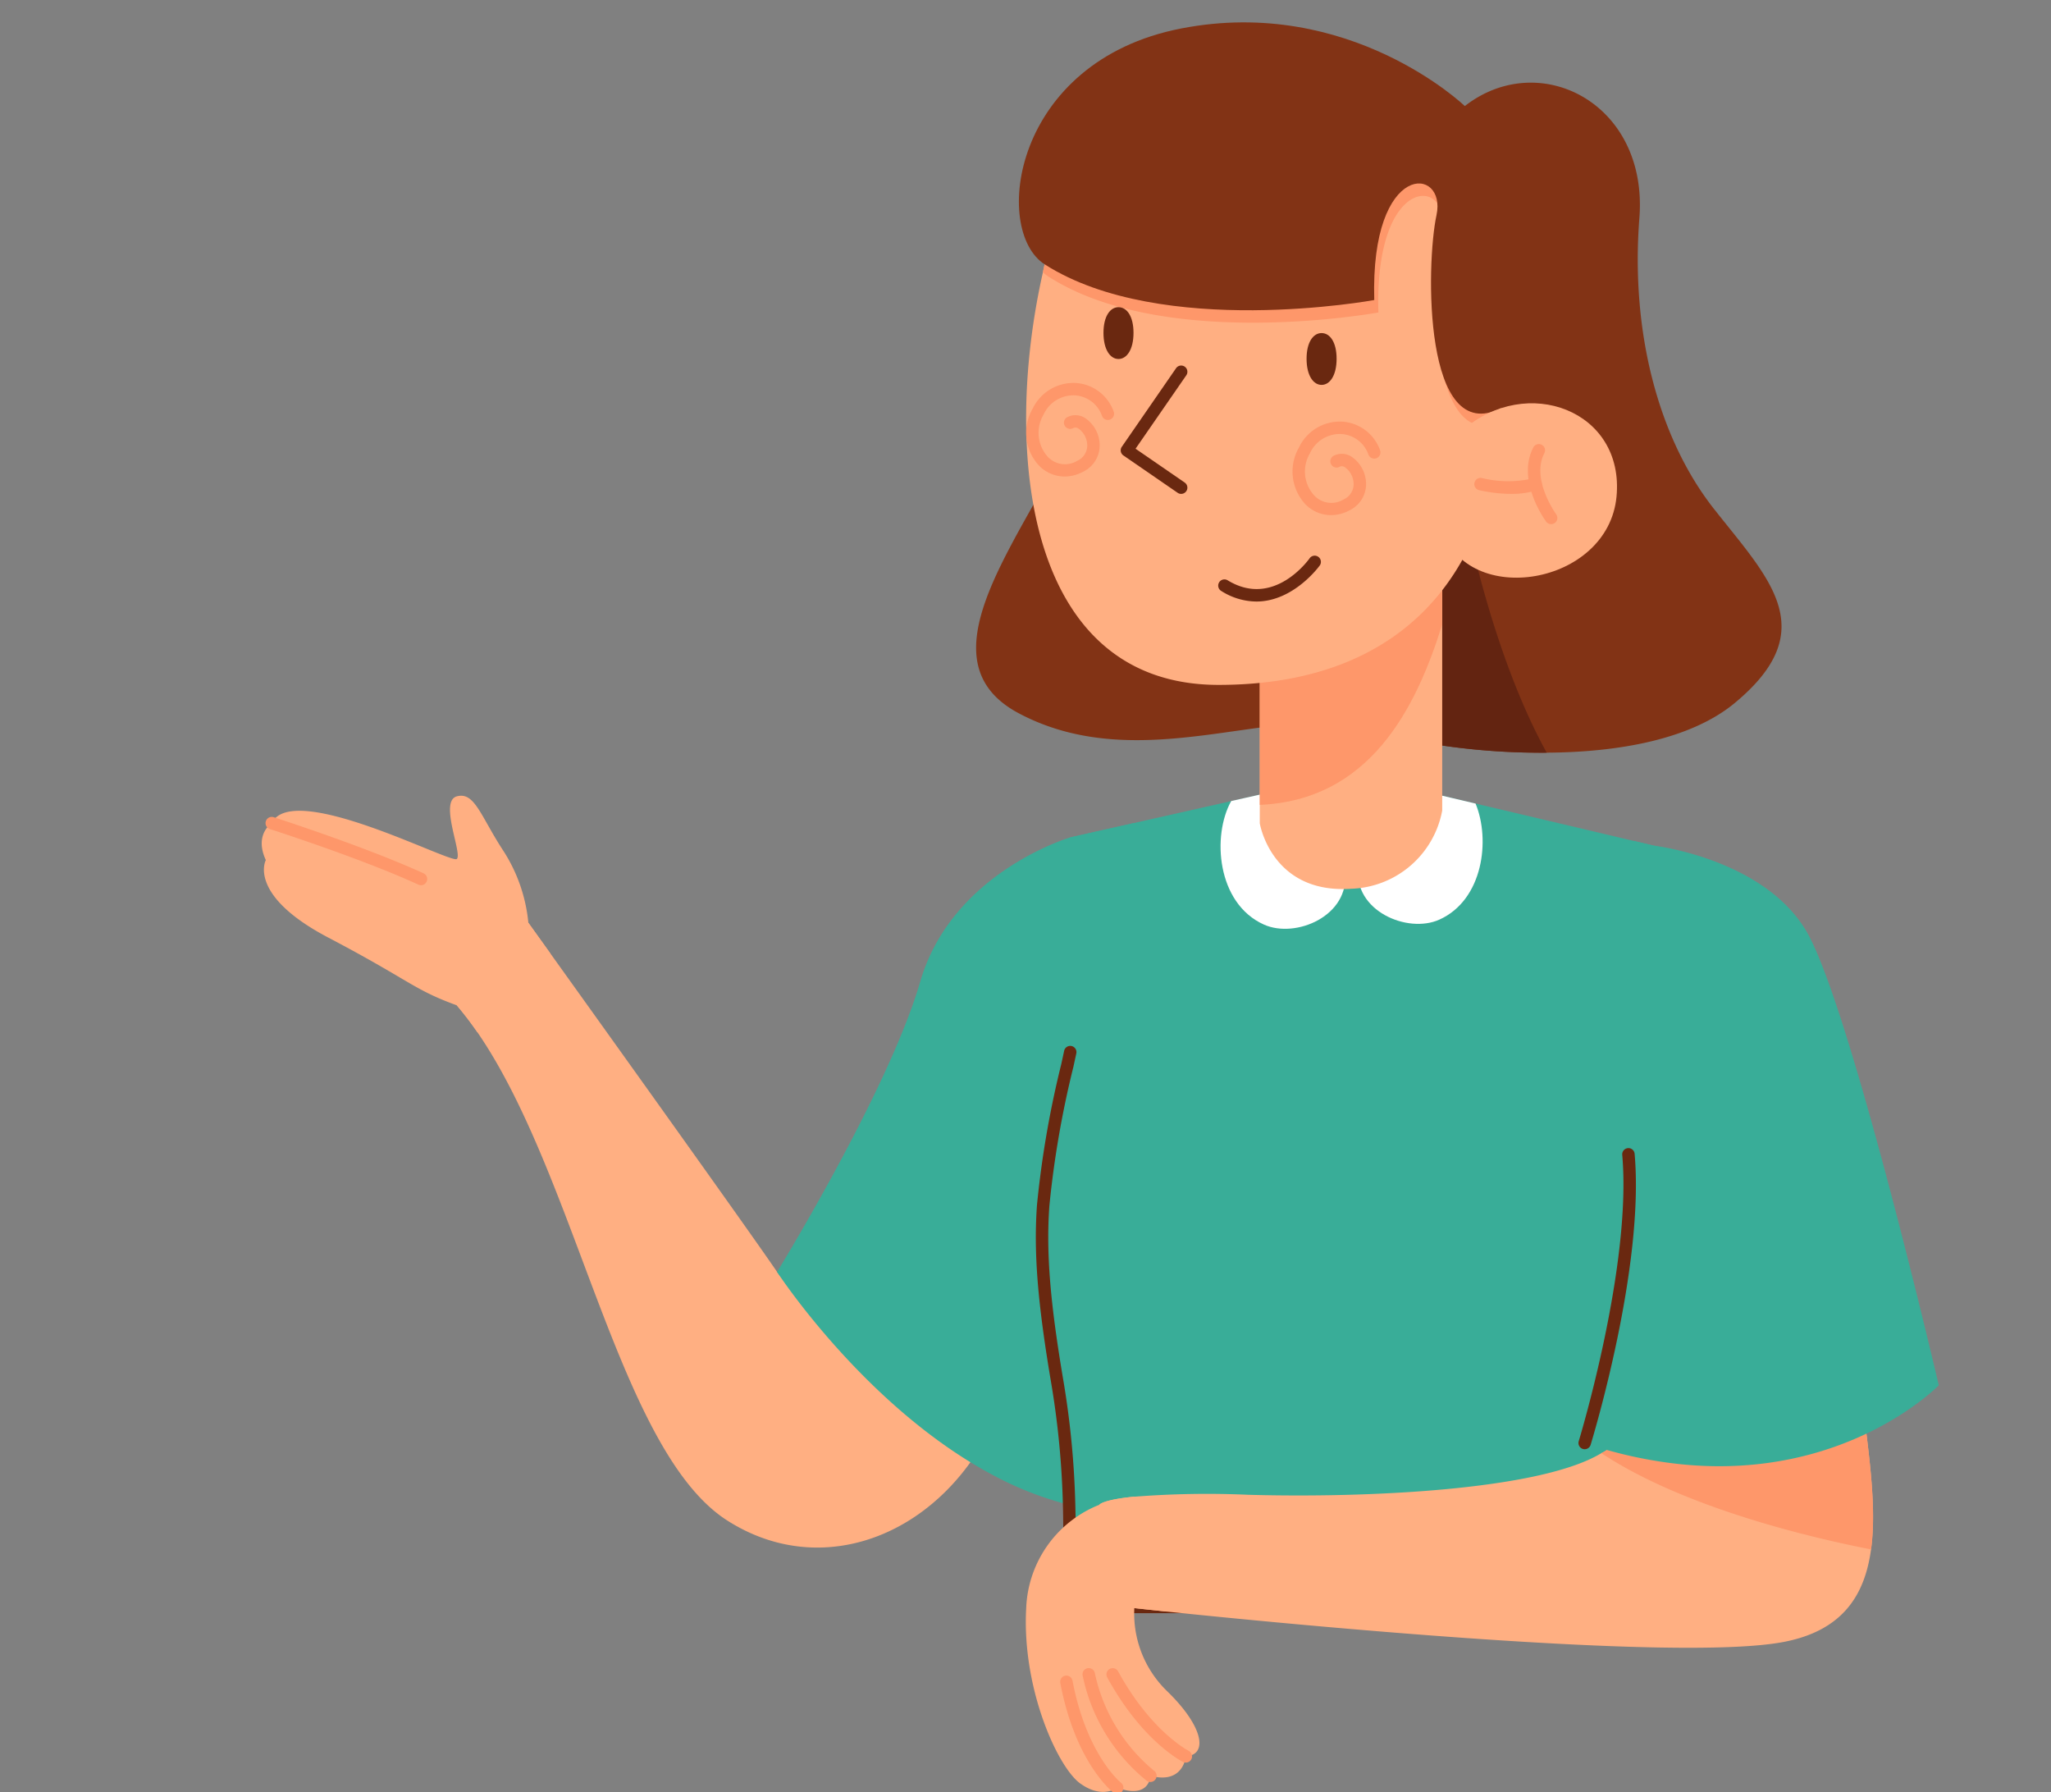 <svg xmlns="http://www.w3.org/2000/svg" xmlns:xlink="http://www.w3.org/1999/xlink" width="190" height="166" viewBox="0 0 190 166">
  <rect x="0" y="0" width="190" height="166" fill="#808080" stroke="none"/>
  <defs>
    <clipPath id="clip-path">
      <rect id="Rectángulo_414906" data-name="Rectángulo 414906" width="190" height="166" transform="translate(793.978 3813.467)" fill="#fff" stroke="#707070" stroke-width="1" opacity="0.63"/>
    </clipPath>
  </defs>
  <g id="Enmascarar_grupo_1098800" data-name="Enmascarar grupo 1098800" transform="translate(-793.978 -3813.467)" clip-path="url(#clip-path)">
    <g id="Grupo_1179933" data-name="Grupo 1179933" transform="translate(818.223 3815.539)">
      <path id="Trazado_1033521" data-name="Trazado 1033521" d="M483.46,1401.379a31.018,31.018,0,0,1,1.912,2.5c9.26,13.46,13.122,38.829,23.15,45.225,10.688,6.818,24.141-.921,26.72-15.664l-14.374-13.529s-4.692,10.638-7.74,6.158c-2.445-3.593-15.848-22.309-21.008-29.507l-2.027-2.826Z" transform="translate(-465.389 -1310.335)" fill="#ffaf82"/>
      <path id="Trazado_1033522" data-name="Trazado 1033522" d="M619.244,1362.744s-1.751,3.225,5.8,7.187,7.832,4.791,11.886,6.265a31.028,31.028,0,0,1,1.912,2.5l6.749-7.317-2.027-2.826a14.892,14.892,0,0,0-2.3-6.642c-2.119-3.225-2.672-5.528-4.33-5.068s.553,5.344,0,5.8-15.2-7.3-17.138-3.329C619.8,1359.324,618.138,1360.349,619.244,1362.744Z" transform="translate(-618.864 -1285.152)" fill="#ffaf82"/>
      <path id="Trazado_1033523" data-name="Trazado 1033523" d="M444.293,1406.324s8.12,12.462,19.89,18.758a31.21,31.21,0,0,0,7.164,2.814v0c.2-.4,11.629-23.234,5.951-63.135l-3.359.756-2.488.56s-10.942,3.209-13.89,13.345S444.293,1406.324,444.293,1406.324Z" transform="translate(-396.553 -1290.583)" fill="#39ad98"/>
      <path id="Trazado_1033524" data-name="Trazado 1033524" d="M669.066,1369.267a.576.576,0,0,0,.24-1.1c-5.4-2.473-13.8-5.17-13.885-5.2a.576.576,0,1,0-.351,1.1c.083.027,8.415,2.7,13.757,5.147A.565.565,0,0,0,669.066,1369.267Z" transform="translate(-654.313 -1289.347)" fill="#fe976a"/>
      <path id="Trazado_1033525" data-name="Trazado 1033525" d="M292.406,1418.161a92.985,92.985,0,0,1-.234,9.464h56.934v-69.918l-2.2-.522-.361-.084-1.854-.437-.737-.173-7.44-1.758-4.73-1.117-1.724-.407-6.312-1.493-5.229-1.236-5.647,1.275-5.448,1.225-2.518.568-4.734,1.067-1.816.411-3.367.756-2.48.561s2.7,7.448,0,19.887c-1.313,6.07-2.219,10.035-2.507,14.2-.311,4.377.058,8.98,1.332,16.478a80.321,80.321,0,0,1,1.071,11.249Z" transform="translate(-217.612 -1280.85)" fill="#39ad98"/>
      <path id="Trazado_1033526" data-name="Trazado 1033526" d="M290.94,1482.075h56.934a.576.576,0,1,0,0-1.151H291.559c.205-2.961.269-5.952.191-8.9a80.9,80.9,0,0,0-1.079-11.333c-1.262-7.423-1.633-12-1.325-16.341a89.941,89.941,0,0,1,2.228-12.89l.268-1.233a.576.576,0,0,0-1.126-.244l-.267,1.233a90.666,90.666,0,0,0-2.251,13.054c-.315,4.434.061,9.093,1.339,16.614a79.749,79.749,0,0,1,1.063,11.167,92.247,92.247,0,0,1-.233,9.408.577.577,0,0,0,.574.62Z" transform="translate(-216.38 -1334.724)" fill="#6a2810"/>
      <path id="Trazado_1033527" data-name="Trazado 1033527" d="M391.616,1367.145c2.945,1.324,7.97-.814,7.509-4.868,0,0-2.066-5.647-5.091-7.8l-5.448,1.225C386.794,1358.894,387.239,1365.18,391.616,1367.145Z" transform="translate(-298.774 -1283.578)" fill="#fff"/>
      <path id="Trazado_1033528" data-name="Trazado 1033528" d="M355.189,1366.611c4.081-1.831,4.745-7.421,3.363-10.753l-6.312-1.493c-2.737,2.38-4.561,7.379-4.561,7.379C347.219,1365.8,352.244,1367.929,355.189,1366.611Z" transform="translate(-246.104 -1283.499)" fill="#fff"/>
      <path id="Trazado_1033529" data-name="Trazado 1033529" d="M234.069,1536.136l3.244,9.571s1.094.119,2.991.319c10.746,1.113,47.29,4.7,57.157,2.814,5.44-1.036,7.521-4.3,8.1-8.573.656-4.849-.61-10.995-1.1-16.673,0,0-21.192-.553-21.825,5.16a3.711,3.711,0,0,1-2.062,2.6c-5.7,3.459-21.9,4.158-32.686,3.855a86.631,86.631,0,0,0-10.577.177C234.33,1535.678,234.069,1536.136,234.069,1536.136Z" transform="translate(-156.477 -1398.826)" fill="#ffaf82"/>
      <path id="Trazado_1033530" data-name="Trazado 1033530" d="M435.041,1587.183c2.073,1.52,3.455.415,3.455.415,3.041,1.106,3.075-1.106,3.075-1.106,3.075.829,3.282-1.8,3.282-1.8,2.073-.138,1.659-2.764-1.781-6.081a10,10,0,0,1-2.991-7.647s1.094.119,2.991.318l-2.991-10.646c-2.983.3-3.244.756-3.244.756a10.733,10.733,0,0,0-6.772,9.571C429.651,1578.384,432.968,1585.661,435.041,1587.183Z" transform="translate(-359.245 -1424.084)" fill="#ffaf82"/>
      <path id="Trazado_1033531" data-name="Trazado 1033531" d="M439.533,1619.256a.576.576,0,0,0,.258-1.091c-.048-.024-3.511-1.823-6.534-7.362a.576.576,0,0,0-1.011.552c3.218,5.9,6.877,7.764,7.031,7.841A.568.568,0,0,0,439.533,1619.256Z" transform="translate(-353.925 -1458.068)" fill="#fe976a"/>
      <path id="Trazado_1033532" data-name="Trazado 1033532" d="M448.772,1621.053a.576.576,0,0,0,.346-1.036,16.054,16.054,0,0,1-5.492-9.042.576.576,0,0,0-1.133.209,16.932,16.932,0,0,0,5.934,9.755A.582.582,0,0,0,448.772,1621.053Z" transform="translate(-366.446 -1458.068)" fill="#fe976a"/>
      <path id="Trazado_1033533" data-name="Trazado 1033533" d="M457.419,1623.685a.576.576,0,0,0,.354-1.03c-.047-.037-3.183-2.589-4.492-9.443a.576.576,0,1,0-1.131.216c1.4,7.34,4.774,10.025,4.916,10.136A.587.587,0,0,0,457.419,1623.685Z" transform="translate(-378.169 -1459.596)" fill="#fe976a"/>
      <path id="Trazado_1033534" data-name="Trazado 1033534" d="M234.07,1531.352c7.7,5.1,19.58,7.866,24.989,8.918.656-4.849-.61-11-1.1-16.673,0,0-21.192-.553-21.825,5.16A3.707,3.707,0,0,1,234.07,1531.352Z" transform="translate(-109.97 -1398.828)" fill="#fe976a"/>
      <path id="Trazado_1033535" data-name="Trazado 1033535" d="M264.671,1203.858c9.145,4.849,19.184,1.14,26.847.9a14.893,14.893,0,0,1,4.787.5,63.671,63.671,0,0,0,17.261,2.242c6.665-.042,13.356-1.229,17.43-4.611,8.154-6.772,3.179-11.471-1.935-17.967s-7.74-16.309-6.911-26.947-9.26-15.76-16.17-10.369l-24.739-4.008s-7.463,17.552-9.674,28.613S253.461,1197.916,264.671,1203.858Z" transform="translate(-194.526 -1139.855)" fill="#823315"/>
      <path id="Trazado_1033536" data-name="Trazado 1033536" d="M329.006,1289.532a14.9,14.9,0,0,1,4.787.5,63.681,63.681,0,0,0,17.261,2.242c-5.594-10.132-8-24.29-8-24.29s-11.057,5.582-12.853,8.158C328.814,1278.122,329.071,1284.281,329.006,1289.532Z" transform="translate(-232.014 -1224.627)" fill="#632411"/>
      <path id="Trazado_1033537" data-name="Trazado 1033537" d="M359.409,1290.53v23.651s1.07,6.568,8.48,6.062a8.87,8.87,0,0,0,8.42-7.241v-22.472h-16.9Z" transform="translate(-266.951 -1239.994)" fill="#ffaf82"/>
      <path id="Trazado_1033538" data-name="Trazado 1033538" d="M359.409,1290.53v21.942c10.125-.428,14.441-8.8,16.9-16.714v-5.228h-16.9Z" transform="translate(-266.951 -1239.994)" fill="#fe976a"/>
      <path id="Trazado_1033539" data-name="Trazado 1033539" d="M359.935,1208.37c16.984,0,25.089-10.2,26.11-24.279a54.42,54.42,0,0,0-1.647-16.77c-5.39-21.975-36.073-9.951-36.073-9.951a47.761,47.761,0,0,0-4.665,12.773C339.91,1186.724,342.052,1208.37,359.935,1208.37Z" transform="translate(-271.29 -1147.003)" fill="#ffaf82"/>
      <path id="Trazado_1033540" data-name="Trazado 1033540" d="M398.18,1291.166c3.482,0,5.856-3.313,5.887-3.357a.576.576,0,0,0-.942-.662h0c-.135.191-3.345,4.643-7.59,2.06a.576.576,0,1,0-.6.983A6.148,6.148,0,0,0,398.18,1291.166Z" transform="translate(-306.04 -1237.521)" fill="#6a2810"/>
      <path id="Trazado_1033541" data-name="Trazado 1033541" d="M380.918,1256.591a3.634,3.634,0,0,0,1.678-.426,2.708,2.708,0,0,0,1.566-2.334,3.067,3.067,0,0,0-1.317-2.634,1.648,1.648,0,0,0-1.688-.1.576.576,0,0,0,.542,1.017.484.484,0,0,1,.533.063,1.919,1.919,0,0,1,.778,1.612,1.561,1.561,0,0,1-.945,1.359,2.177,2.177,0,0,1-2.7-.373,3.3,3.3,0,0,1-.4-3.913,3.037,3.037,0,0,1,2.936-1.782,2.839,2.839,0,0,1,2.473,1.881.576.576,0,1,0,1.087-.381,3.991,3.991,0,0,0-3.473-2.648,4.19,4.19,0,0,0-4.039,2.392,4.449,4.449,0,0,0,.6,5.264A3.3,3.3,0,0,0,380.918,1256.591Z" transform="translate(-281.86 -1210.949)" fill="#fe976a"/>
      <path id="Trazado_1033542" data-name="Trazado 1033542" d="M458.409,1245.361a3.632,3.632,0,0,0,1.678-.426,2.708,2.708,0,0,0,1.566-2.335,3.067,3.067,0,0,0-1.316-2.634,1.65,1.65,0,0,0-1.688-.1.576.576,0,0,0,.542,1.017.485.485,0,0,1,.533.062,1.919,1.919,0,0,1,.778,1.612,1.562,1.562,0,0,1-.945,1.36,2.181,2.181,0,0,1-2.7-.373,3.305,3.305,0,0,1-.4-3.914,3.027,3.027,0,0,1,2.936-1.782,2.838,2.838,0,0,1,2.473,1.881.576.576,0,1,0,1.087-.381,3.99,3.99,0,0,0-3.473-2.648,4.19,4.19,0,0,0-4.039,2.391,4.449,4.449,0,0,0,.6,5.264A3.307,3.307,0,0,0,458.409,1245.361Z" transform="translate(-384.029 -1203.296)" fill="#fe976a"/>
      <path id="Trazado_1033543" data-name="Trazado 1033543" d="M439.139,1243.531a.576.576,0,0,0,.327-1.051l-4.551-3.133,4.7-6.8a.576.576,0,0,0-.948-.655l-5.026,7.279a.576.576,0,0,0,.148.8l5.026,3.46A.561.561,0,0,0,439.139,1243.531Z" transform="translate(-353.965 -1199.857)" fill="#6a2810"/>
      <path id="Trazado_1033544" data-name="Trazado 1033544" d="M390.127,1224.588c0,1.549.623,2.42,1.391,2.42s1.391-.872,1.391-2.42-.623-2.379-1.391-2.379S390.127,1223.041,390.127,1224.588Z" transform="translate(-293.334 -1193.43)" fill="#6a2810"/>
      <path id="Trazado_1033545" data-name="Trazado 1033545" d="M342.1,1170.139a3.689,3.689,0,0,0,.549.43c10.842,6.922,30.529,3.3,30.529,3.3-.376-12.991,6.742-12.4,5.763-7.855-.956,4.442-1.232,20.8,5.544,18.071a54.416,54.416,0,0,0-1.647-16.769c-5.39-21.975-36.073-9.951-36.073-9.951A47.761,47.761,0,0,0,342.1,1170.139Z" transform="translate(-269.732 -1146.999)" fill="#fe976a"/>
      <path id="Trazado_1033546" data-name="Trazado 1033546" d="M336.654,1154.257c-4.91-3.137-3-18.811,12.637-21.851s26.279,7.187,26.279,7.187,10.633,24.3,3.382,27.973-6.987-13.321-6.008-17.863-6.137-5.136-5.764,7.856C367.181,1157.559,347.494,1161.183,336.654,1154.257Z" transform="translate(-264.117 -1131.841)" fill="#823315"/>
      <path id="Trazado_1033547" data-name="Trazado 1033547" d="M214.963,1425.676a40.592,40.592,0,0,0,8.938,1.969c15.276,1.539,23.864-7.313,23.864-7.313s-8.292-35.566-12.347-42.2-14.078-7.793-14.078-7.793l-1.854-.437c-.43,7.026-1.144,21.33-.468,29.054C219.939,1409.46,214.963,1425.676,214.963,1425.676Z" transform="translate(-92.406 -1294.089)" fill="#39ad98"/>
      <path id="Trazado_1033548" data-name="Trazado 1033548" d="M303.64,1487.2a.576.576,0,0,0,.55-.407c.2-.666,5-16.444,4.077-26.939a.576.576,0,1,0-1.147.1c.9,10.273-3.982,26.34-4.031,26.5a.576.576,0,0,0,.382.72A.631.631,0,0,0,303.64,1487.2Z" transform="translate(-181.083 -1355.037)" fill="#6a2810"/>
      <path id="Trazado_1033549" data-name="Trazado 1033549" d="M449.205,1217.058c0,1.549.623,2.42,1.391,2.42s1.391-.872,1.391-2.42-.623-2.379-1.391-2.379S449.205,1215.511,449.205,1217.058Z" transform="translate(-371.226 -1188.298)" fill="#6a2810"/>
      <path id="Trazado_1033550" data-name="Trazado 1033550" d="M309.918,1254.308c2.373,7.324,15.384,5.189,16.169-3.034.762-7.977-8.318-11.381-14.282-6.132S309.918,1254.308,309.918,1254.308Z" transform="translate(-200.581 -1207.344)" fill="#ffaf82"/>
      <path id="Trazado_1033551" data-name="Trazado 1033551" d="M328.064,1261.918a.576.576,0,0,0,.463-.917c-.023-.032-2.348-3.249-1.094-5.658a.576.576,0,1,0-1.022-.532c-1.586,3.048,1.075,6.718,1.189,6.873A.58.58,0,0,0,328.064,1261.918Z" transform="translate(-208.613 -1215.439)" fill="#fe976a"/>
      <path id="Trazado_1033552" data-name="Trazado 1033552" d="M333.786,1265.813a7.806,7.806,0,0,0,2.481-.359.576.576,0,0,0-.372-1.09,10.282,10.282,0,0,1-4.79-.014.576.576,0,0,0-.279,1.118A13.565,13.565,0,0,0,333.786,1265.813Z" transform="translate(-218.057 -1222.14)" fill="#fe976a"/>
    </g>
  </g>
</svg>
